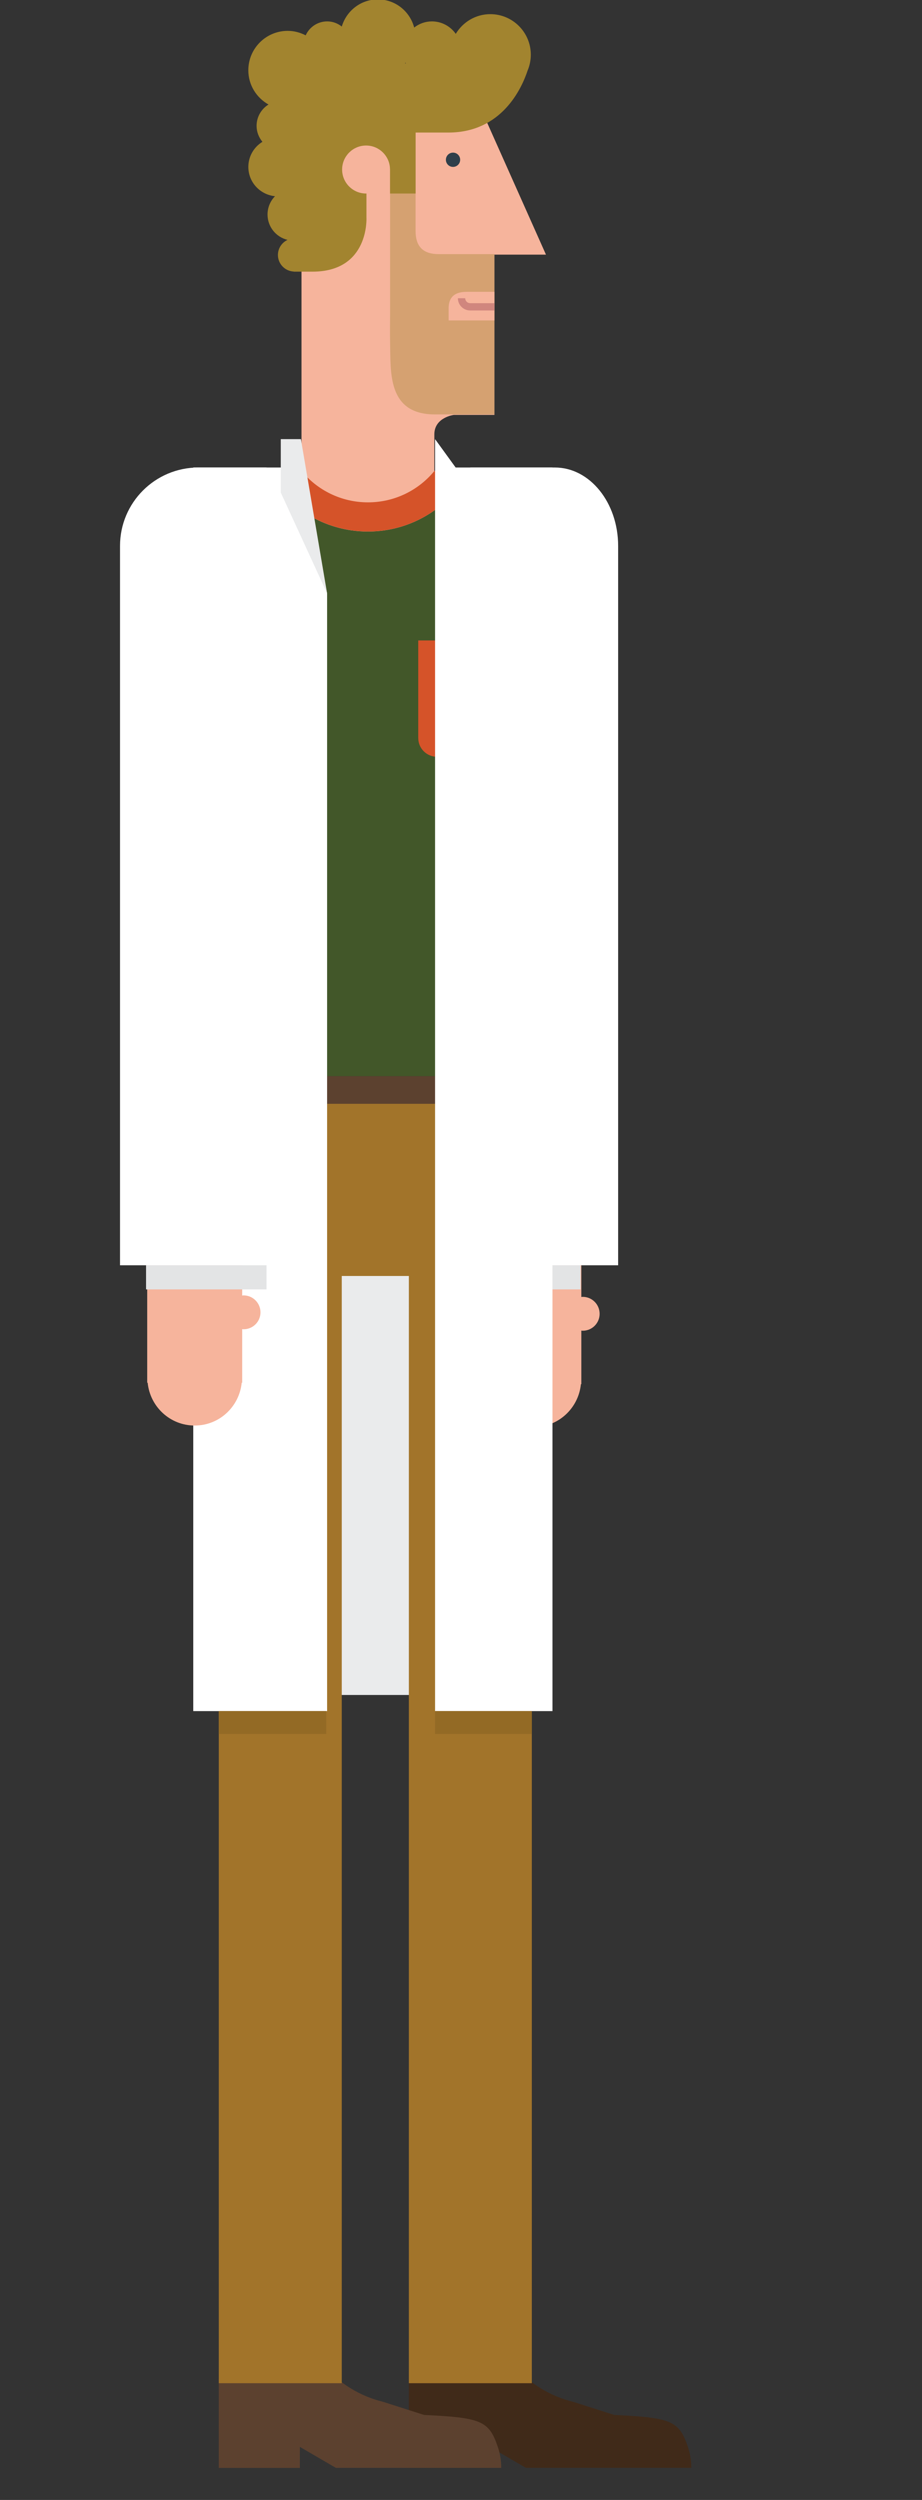 <?xml version="1.0" encoding="utf-8"?>
<!-- Generator: Adobe Illustrator 16.0.0, SVG Export Plug-In . SVG Version: 6.00 Build 0)  -->
<!DOCTYPE svg PUBLIC "-//W3C//DTD SVG 1.1//EN" "http://www.w3.org/Graphics/SVG/1.1/DTD/svg11.dtd">
<svg version="1.1" id="Layer_1" xmlns="http://www.w3.org/2000/svg" xmlns:xlink="http://www.w3.org/1999/xlink" x="0px" y="0px"
	 width="67.248px" height="182.292px" viewBox="0 0 67.248 182.292" enable-background="new 0 0 67.248 182.292"
	 xml:space="preserve">
<rect x="0" y="0" width="67.248" height="182.292" fill="#333333" stroke="none"/>
<g>
	<rect x="23.796" y="91.142" fill="#EAEBEC" width="7.938" height="32.453"/>
	<path fill="#F6B49C" d="M34.866,7.457L34.69,7.233H21.991v27.105h-1.742v10.228h12.9V34.34h-1.469v-0.011v-2.656
		c0-1.24,1.416-1.418,1.416-1.418h2.965V18.567h3.76L34.866,7.457z"/>
	<path fill="#2F3F4A" d="M33.563,11.65c0,0.288-0.232,0.521-0.521,0.521c-0.287,0-0.52-0.233-0.52-0.521
		c0-0.288,0.232-0.521,0.52-0.521C33.331,11.128,33.563,11.362,33.563,11.65"/>
	<g opacity="0.4">
		<g>
			<g>
				<defs>
					<rect id="SVGID_1_" x="28.448" y="9.5" width="7.613" height="20.72"/>
				</defs>
				<clipPath id="SVGID_2_">
					<use xlink:href="#SVGID_1_"  overflow="visible"/>
				</clipPath>
				<path clip-path="url(#SVGID_2_)" fill="#A2842F" d="M28.452,13.262v9.565c0,0-0.014,1.625,0,2.168
					c0.055,2.119-0.221,5.224,3.275,5.224h4.334V18.531h-2.035h-2.035c-1.148,0-1.68-0.576-1.68-1.684V9.5h-1.859V13.262z"/>
			</g>
		</g>
	</g>
	<path fill="#A2842F" d="M35.763,1.032c-1.076,0-2.006,0.581-2.521,1.437c-0.385-0.548-1.02-0.909-1.74-0.909
		c-0.488,0-0.934,0.169-1.293,0.449c-0.311-1.181-1.375-2.053-2.648-2.053c-1.254,0-2.295,0.841-2.633,1.98
		c-0.295-0.233-0.658-0.376-1.062-0.376c-0.701,0-1.301,0.418-1.57,1.017C21.901,2.375,21.46,2.25,20.987,2.25
		c-1.59,0-2.875,1.285-2.875,2.876c0,1.076,0.596,2.002,1.471,2.496c-0.521,0.324-0.869,0.896-0.869,1.556
		c0,0.442,0.164,0.843,0.426,1.163c-0.615,0.379-1.027,1.056-1.027,1.83c0,1.119,0.855,2.026,1.945,2.137
		c-0.336,0.342-0.545,0.815-0.545,1.334c0,0.898,0.623,1.649,1.459,1.85c-0.412,0.194-0.701,0.611-0.701,1.101
		c0,0.647,0.508,1.172,1.146,1.208v0.008h1.373c4.158,0,3.938-3.941,3.938-3.941v-1.759c-0.01,0-0.02,0.003-0.027,0.003
		c-0.965,0-1.748-0.784-1.748-1.75c0-0.965,0.783-1.75,1.748-1.75c0.953,0,1.725,0.763,1.744,1.711h0.004v0.038v1.75h1.865V9.666
		h2.389c3.898,0,5.352-3.229,5.777-4.517c0.152-0.359,0.236-0.75,0.236-1.162C38.714,2.355,37.392,1.032,35.763,1.032 M29.536,4.62
		c0.014-0.015,0.025-0.034,0.043-0.049c0.006,0.019,0.02,0.035,0.027,0.049H29.536z"/>
	<path fill="#F6B49C" d="M36.062,21.279h-1.969c-0.453,0-1.371,0.044-1.371,1.196v0.89h3.34V21.279z"/>
	<path fill="#D0867E" d="M34.29,22.107c-0.199,0-0.359-0.162-0.359-0.36h-0.533c0,0.491,0.398,0.891,0.895,0.891h1.771v-0.531H34.29
		z"/>
	<path fill="#F6B49C" d="M42.503,94.564c-0.035,0-0.068,0.008-0.102,0.01v-0.549v-2.076h-6.924v2.076v2.213v4.344
		c0,0.004-0.002,0.004-0.002,0.004c0,0.008,0.002,0.012,0.002,0.012v0.334h0.033c0.174,1.75,1.633,3.125,3.43,3.125
		c1.793,0,3.254-1.375,3.43-3.125h0.031v-0.334c0,0,0.002-0.004,0.002-0.008c0,0-0.002-0.004-0.002-0.008v-3.557
		c0.033,0.004,0.066,0.01,0.102,0.01c0.682,0,1.232-0.553,1.232-1.232C43.735,95.117,43.185,94.564,42.503,94.564"/>
	<path fill="#425729" d="M44.384,58.141v28.581c0,1.01-0.82,1.829-1.828,1.829h-0.154v0.156v3.241h-6.924v-3.241v-1.985v-1.254
		V58.141H44.384z"/>
	<rect x="35.476" y="88.55" fill="#D55329" width="6.926" height="3.397"/>
	<path fill="#402A19" d="M50.173,178.416c-0.643-1.91-1.246-2.125-5.377-2.322l-3.012-0.963c-1.688-0.412-3.172-1.346-4.273-2.615
		c-0.248-0.285-0.477-0.59-0.686-0.908c-1.906,0.137-1.635,1.873-1.635,1.873h-5.369v0.727v1.012v1.012v2.188v0.965v0.574h5.912
		v-0.574v-0.963l2.627,1.531h12.062C50.423,179.414,50.333,178.9,50.173,178.416"/>
	<path fill="#A2742A" d="M16.015,84.773c0,4.568,3.697,8.269,8.262,8.269h6.252c4.564,0,8.264-3.701,8.264-8.269v-4.515H16.015
		V84.773z"/>
	<rect x="29.821" y="82.537" fill="#A2742A" width="8.969" height="91.242"/>
	<path fill="#5C412F" d="M36.306,178.416c-0.641-1.91-1.242-2.125-5.373-2.322l-3.012-0.963c-1.688-0.412-3.172-1.346-4.275-2.615
		c-0.248-0.285-0.475-0.59-0.684-0.908c-1.904,0.137-1.633,1.873-1.633,1.873h-5.371v0.727v1.012v1.012v2.188v0.965v0.574h5.912
		v-0.574v-0.963l2.629,1.531H36.56C36.56,179.414,36.472,178.9,36.306,178.416"/>
	<rect x="15.958" y="82.537" fill="#A2742A" width="8.969" height="91.242"/>
	<rect x="15.958" y="78.47" fill="#5C412F" width="22.832" height="2.018"/>
	<rect x="20.833" y="78.47" fill="#A2742A" width="1.025" height="2.912"/>
	<rect x="35.522" y="78.47" fill="#A2742A" width="1.021" height="2.912"/>
	<path fill="#425729" d="M38.667,34.34h-4.436c-1.418,2.629-4.197,4.419-7.395,4.419s-5.979-1.79-7.398-4.419h-3.967
		c-3.159,0-5.717,2.561-5.717,5.718v4.186v16.604h6.204v17.622h0.566h19.912h2.385V60.848h5.555V54.1v-5.947v-8.095
		C44.376,36.899,41.817,34.34,38.667,34.34"/>
	<path fill="#D55329" d="M26.839,38.755c3.195,0,5.977-1.787,7.395-4.417H33.11h-1.402h-0.021c-1.148,1.401-2.895,2.293-4.848,2.293
		c-1.955,0-3.699-0.894-4.85-2.293h-1.963H19.44C20.86,36.969,23.64,38.755,26.839,38.755"/>
	<polygon fill="#FFFFFF" points="23.858,124.771 14.096,124.771 14.096,34.09 21.858,34.09 23.858,43.271 	"/>
	<path fill="#D55329" d="M30.507,53.82c0,0.75,0.611,1.362,1.363,1.362h5.334c0.752,0,1.361-0.611,1.361-1.362V46.7h-8.059V53.82
		L30.507,53.82z"/>
	<path fill="#F6B49C" d="M17.763,94.457c-0.033,0-0.064,0.01-0.098,0.012v-0.551v-2.078h-6.928v2.078v2.213v4.344v0.004
		c0,0,0,0.006,0,0.012v0.334h0.033c0.174,1.75,1.633,3.123,3.43,3.123c1.797,0,3.254-1.373,3.43-3.123h0.035v-0.334
		c0-0.006,0-0.006,0-0.006c0-0.006,0-0.008,0-0.008v-3.557c0.033,0,0.062,0.008,0.098,0.008c0.684,0,1.236-0.551,1.236-1.234
		C18.999,95.013,18.444,94.457,17.763,94.457"/>
	<path fill="#425729" d="M9.754,58.034v28.579c0,1.009,0.82,1.831,1.828,1.831h0.154v0.155v3.241h6.926v-3.241v-1.986v-1.25V58.034
		H9.754z"/>
	<rect x="10.737" y="88.444" fill="#D55329" width="6.926" height="3.396"/>
	<path fill="#FFFFFF" d="M19.438,34.09h-4.967c-3.159,0-5.717,2.561-5.717,5.718v4.186v0.25v16.354v31.664h10.684V44.243V34.09z"/>
	<path fill="#FFFFFF" d="M34.306,34.09h6.166c2.549,0,4.613,2.561,4.613,5.718v4.186v0.25v16.354v31.664H34.306v-9.427V44.243V34.09
		z"/>
	<polygon fill="#FFFFFF" points="40.296,124.771 31.733,124.771 31.733,34.09 31.733,32.021 33.233,34.09 40.296,34.09 	"/>
	<rect x="10.653" y="92.261" fill="#E3E4E5" width="8.786" height="1.76"/>
	<rect x="40.296" y="92.261" fill="#E3E4E5" width="2.051" height="1.76"/>
	<polygon fill="#EAEBEC" points="23.858,43.271 20.479,35.918 20.479,32.021 21.948,32.021 	"/>
	<rect x="31.733" y="124.771" fill="#936A25" width="7.059" height="1.668"/>
	<rect x="15.958" y="124.771" fill="#936A25" width="7.838" height="1.668"/>
</g>
</svg>
